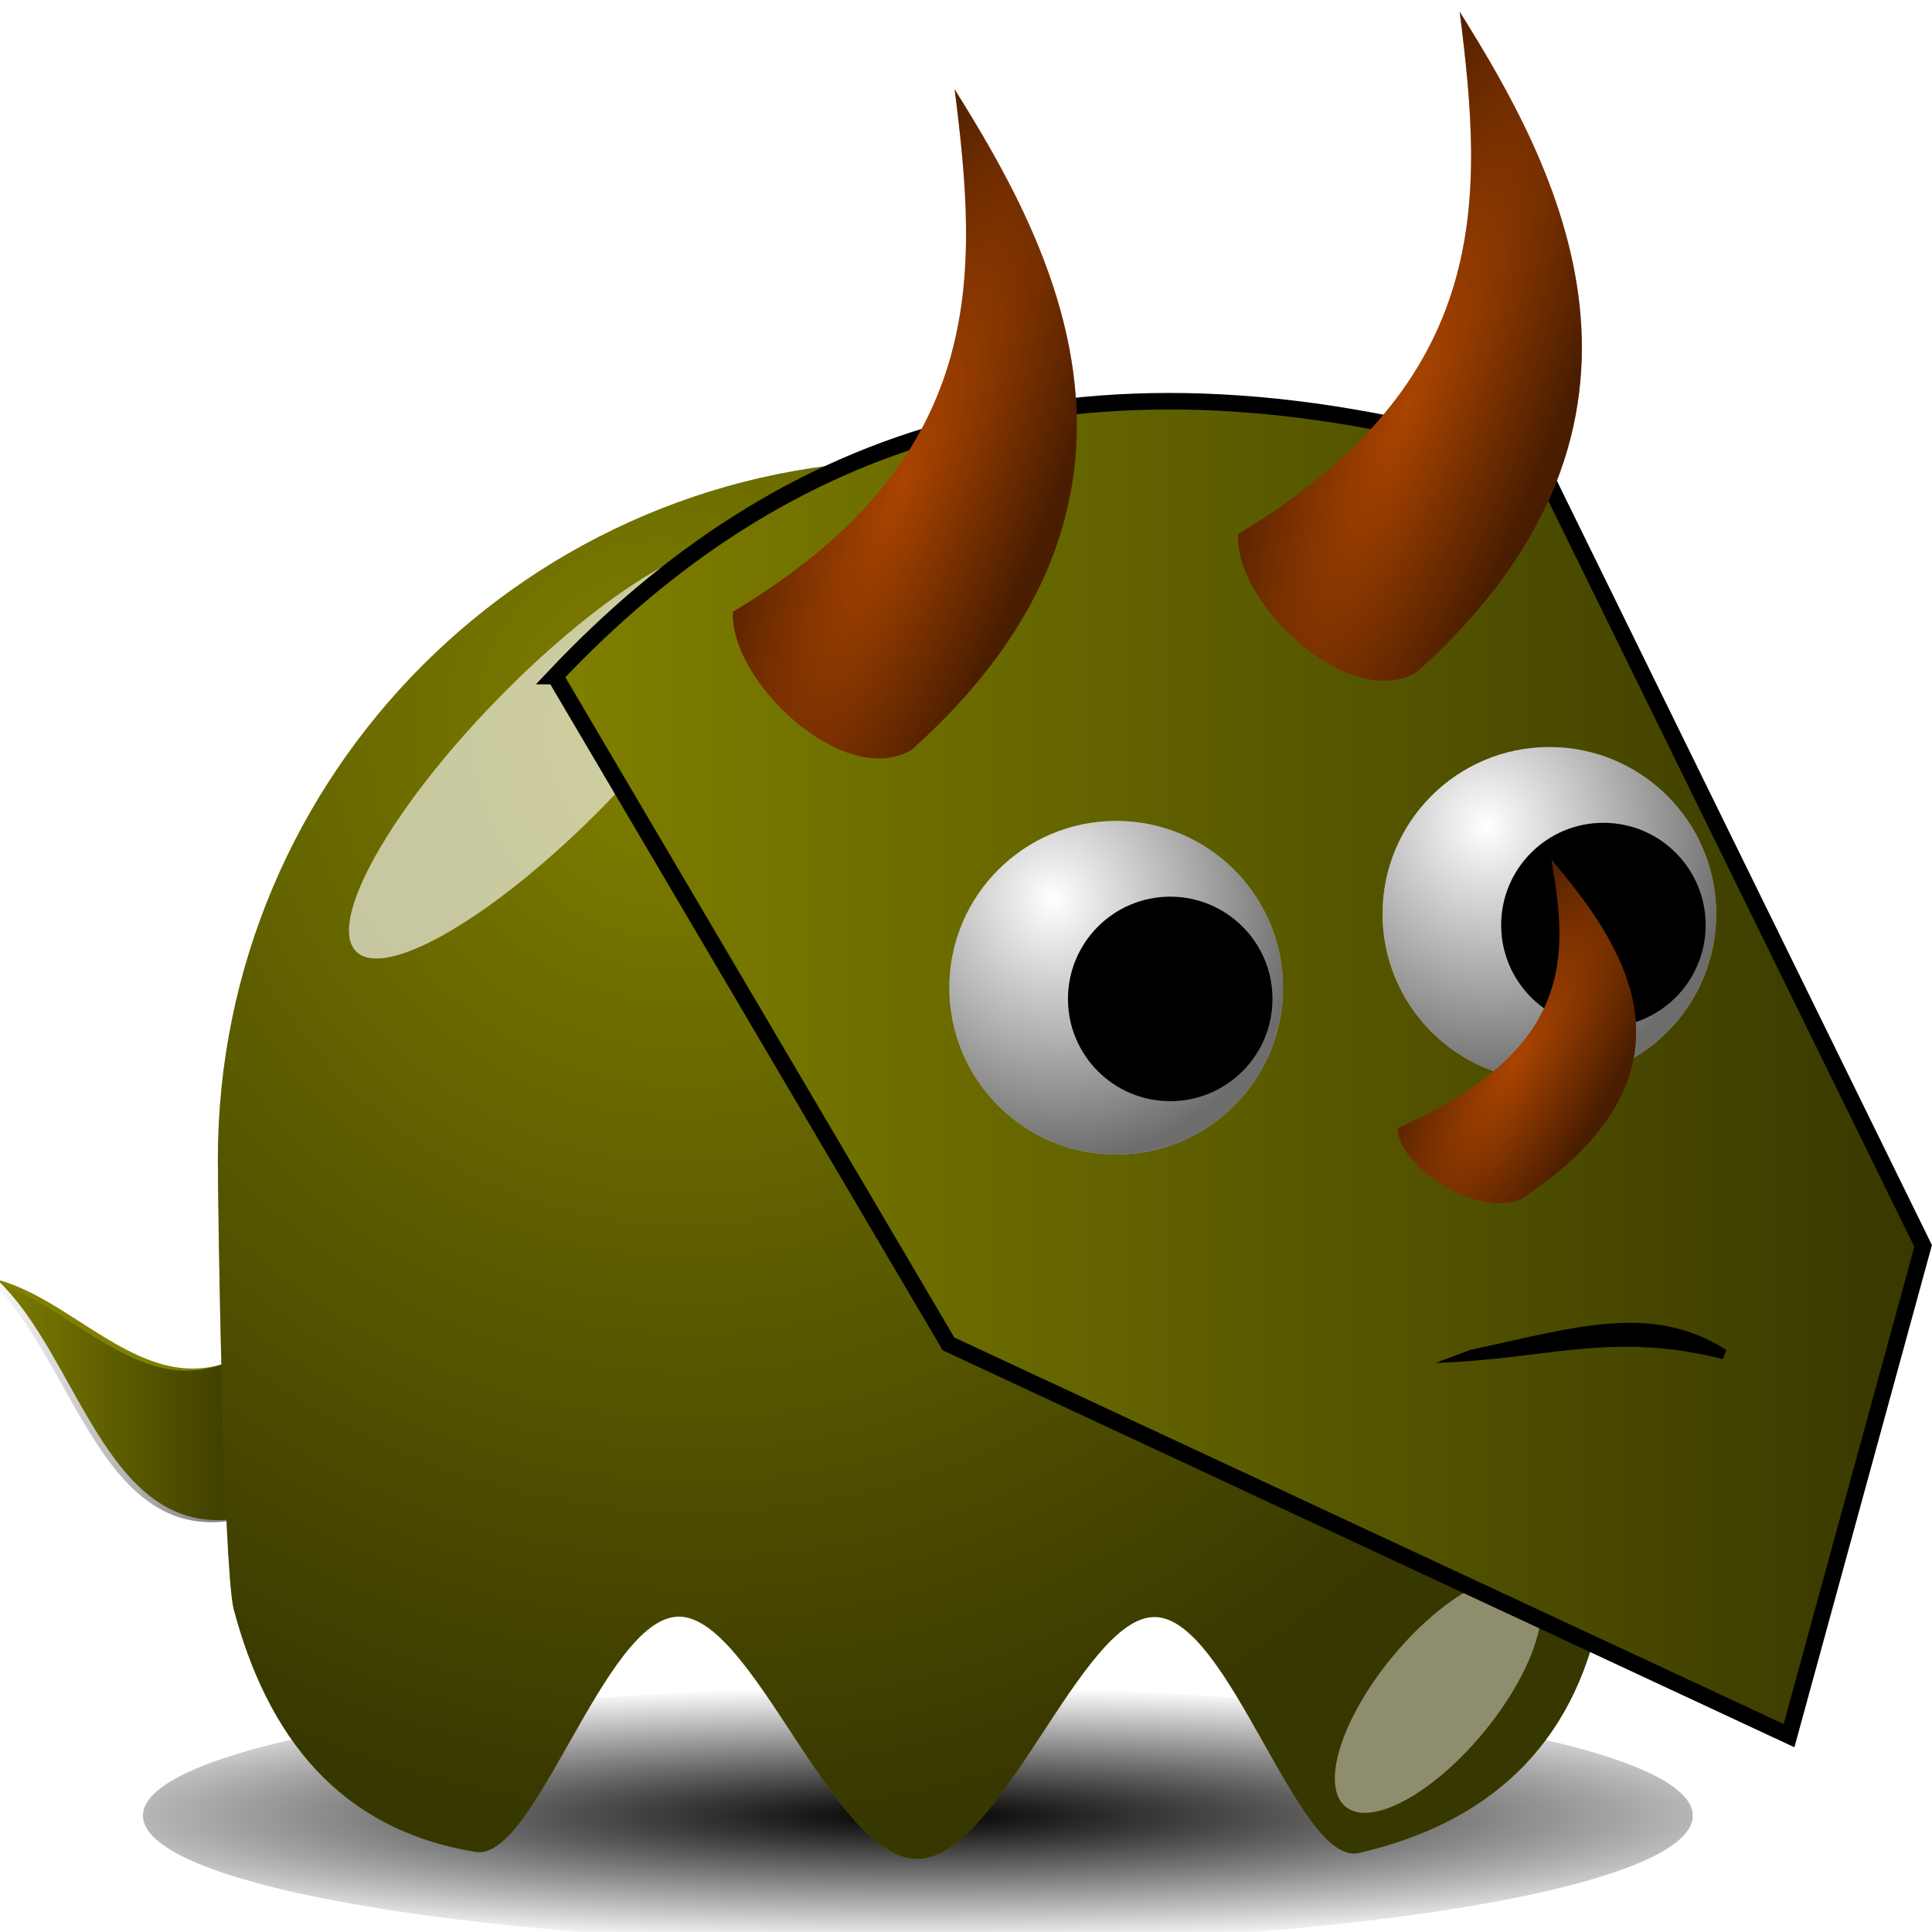 <?xml version="1.0" encoding="UTF-8" standalone="no"?>
<!-- Created with Inkscape (http://www.inkscape.org/) -->

<svg
   xmlns:dc="http://purl.org/dc/elements/1.1/"
   xmlns:cc="http://creativecommons.org/ns#"
   xmlns:rdf="http://www.w3.org/1999/02/22-rdf-syntax-ns#"
   xmlns:svg="http://www.w3.org/2000/svg"
   xmlns="http://www.w3.org/2000/svg"
   xmlns:xlink="http://www.w3.org/1999/xlink"
   xmlns:sodipodi="http://sodipodi.sourceforge.net/DTD/sodipodi-0.dtd"
   xmlns:inkscape="http://www.inkscape.org/namespaces/inkscape"
   width="128"
   height="128"
   id="svg2"
   sodipodi:version="0.32"
   inkscape:version="0.47pre4 r22446"
   sodipodi:docname="citizen_triseratops costum.svg"
   inkscape:output_extension="org.inkscape.output.svg.inkscape"
   version="1.0"
   inkscape:export-filename="/home/nicu/Desktop/pacman/pacman.png"
   inkscape:export-xdpi="90"
   inkscape:export-ydpi="90">
  <defs
     id="defs4">
    <inkscape:perspective
       sodipodi:type="inkscape:persp3d"
       inkscape:vp_x="-50 : 600 : 1"
       inkscape:vp_y="0 : 1000 : 0"
       inkscape:vp_z="700 : 600 : 1"
       inkscape:persp3d-origin="300 : 400 : 1"
       id="perspective2622" />
    <linearGradient
       id="linearGradient4072">
      <stop
         style="stop-color:#000000;stop-opacity:1;"
         offset="0"
         id="stop4074" />
      <stop
         style="stop-color:#000000;stop-opacity:0;"
         offset="1"
         id="stop4076" />
    </linearGradient>
    <linearGradient
       id="linearGradient2315">
      <stop
         style="stop-color:#000000;stop-opacity:0;"
         offset="0"
         id="stop2317" />
      <stop
         style="stop-color:#000000;stop-opacity:0.572;"
         offset="1"
         id="stop2319" />
    </linearGradient>
    <filter
       inkscape:collect="always"
       id="filter3730"
       x="-0.348"
       width="1.696"
       y="-0.341"
       height="1.682">
      <feGaussianBlur
         inkscape:collect="always"
         stdDeviation="5.465"
         id="feGaussianBlur3732" />
    </filter>
    <filter
       inkscape:collect="always"
       id="filter4065"
       x="-0.52"
       width="2.04"
       y="-0.453"
       height="1.907">
      <feGaussianBlur
         inkscape:collect="always"
         stdDeviation="4.151"
         id="feGaussianBlur4067" />
    </filter>
    <filter
       inkscape:collect="always"
       id="filter4112"
       x="-0.07"
       width="1.14"
       y="-0.34"
       height="1.68">
      <feGaussianBlur
         inkscape:collect="always"
         stdDeviation="3.968"
         id="feGaussianBlur4114" />
    </filter>
    <inkscape:perspective
       id="perspective2940"
       inkscape:persp3d-origin="0.5 : 0.33333333 : 1"
       inkscape:vp_z="1 : 0.5 : 1"
       inkscape:vp_y="0 : 1000 : 0"
       inkscape:vp_x="0 : 0.5 : 1"
       sodipodi:type="inkscape:persp3d" />
    <radialGradient
       inkscape:collect="always"
       xlink:href="#linearGradient2315-9"
       id="radialGradient2924-4"
       gradientUnits="userSpaceOnUse"
       gradientTransform="matrix(0.578,0.229,-0.873,2.203,588.791,-848.361)"
       cx="265.017"
       cy="395.88"
       fx="265.017"
       fy="395.88"
       r="15.981" />
    <linearGradient
       id="linearGradient2315-9">
      <stop
         style="stop-color:#000000;stop-opacity:0;"
         offset="0"
         id="stop2317-9" />
      <stop
         style="stop-color:#000000;stop-opacity:0.572;"
         offset="1"
         id="stop2319-3" />
    </linearGradient>
    <inkscape:perspective
       id="perspective2940-6"
       inkscape:persp3d-origin="0.5 : 0.33333333 : 1"
       inkscape:vp_z="1 : 0.5 : 1"
       inkscape:vp_y="0 : 1000 : 0"
       inkscape:vp_x="0 : 0.5 : 1"
       sodipodi:type="inkscape:persp3d" />
    <radialGradient
       inkscape:collect="always"
       xlink:href="#linearGradient2315-4"
       id="radialGradient2924-9"
       gradientUnits="userSpaceOnUse"
       gradientTransform="matrix(0.578,0.229,-0.873,2.203,588.791,-848.361)"
       cx="265.017"
       cy="395.88"
       fx="265.017"
       fy="395.88"
       r="15.981" />
    <linearGradient
       id="linearGradient2315-4">
      <stop
         style="stop-color:#000000;stop-opacity:0;"
         offset="0"
         id="stop2317-2" />
      <stop
         style="stop-color:#000000;stop-opacity:0.572;"
         offset="1"
         id="stop2319-2" />
    </linearGradient>
    <inkscape:perspective
       id="perspective3009"
       inkscape:persp3d-origin="0.5 : 0.33333333 : 1"
       inkscape:vp_z="1 : 0.5 : 1"
       inkscape:vp_y="0 : 1000 : 0"
       inkscape:vp_x="0 : 0.5 : 1"
       sodipodi:type="inkscape:persp3d" />
    <inkscape:perspective
       id="perspective3831"
       inkscape:persp3d-origin="0.5 : 0.33333333 : 1"
       inkscape:vp_z="1 : 0.5 : 1"
       inkscape:vp_y="0 : 1000 : 0"
       inkscape:vp_x="0 : 0.5 : 1"
       sodipodi:type="inkscape:persp3d" />
    <linearGradient
       id="linearGradient2315-8">
      <stop
         style="stop-color:#000000;stop-opacity:0;"
         offset="0"
         id="stop2317-0" />
      <stop
         style="stop-color:#000000;stop-opacity:0.572;"
         offset="1"
         id="stop2319-0" />
    </linearGradient>
    <radialGradient
       inkscape:collect="always"
       xlink:href="#linearGradient4072"
       id="radialGradient3901"
       gradientUnits="userSpaceOnUse"
       gradientTransform="matrix(1.403,1.6438735e-6,-1.4520791e-7,0.206,-89.845,403.113)"
       cx="210.889"
       cy="506.352"
       fx="210.889"
       fy="506.352"
       r="68" />
    <radialGradient
       inkscape:collect="always"
       xlink:href="#linearGradient2315"
       id="radialGradient3905"
       gradientUnits="userSpaceOnUse"
       gradientTransform="matrix(0.387,1.516,-1.423,0.363,726.515,-93.107)"
       cx="233.5"
       cy="409.862"
       fx="233.5"
       fy="409.862"
       r="15.5" />
    <linearGradient
       inkscape:collect="always"
       xlink:href="#linearGradient2315-9"
       id="linearGradient3907"
       gradientUnits="userSpaceOnUse"
       gradientTransform="translate(2.7,3.241)"
       x1="107.62"
       y1="76.005"
       x2="199.355"
       y2="76.005" />
    <radialGradient
       inkscape:collect="always"
       xlink:href="#linearGradient2315-9"
       id="radialGradient3909"
       gradientUnits="userSpaceOnUse"
       gradientTransform="matrix(0.578,0.229,-0.873,2.203,588.791,-848.361)"
       cx="265.017"
       cy="395.88"
       fx="265.017"
       fy="395.88"
       r="15.981" />
    <radialGradient
       inkscape:collect="always"
       xlink:href="#linearGradient2315"
       id="radialGradient3911"
       gradientUnits="userSpaceOnUse"
       gradientTransform="matrix(0.578,0.229,-0.873,2.203,588.791,-848.361)"
       cx="265.017"
       cy="395.88"
       fx="265.017"
       fy="395.88"
       r="15.981" />
    <radialGradient
       inkscape:collect="always"
       xlink:href="#linearGradient2315-8"
       id="radialGradient3913"
       gradientUnits="userSpaceOnUse"
       gradientTransform="matrix(0.387,1.516,-1.423,0.363,726.515,-93.107)"
       cx="233.5"
       cy="409.862"
       fx="233.5"
       fy="409.862"
       r="15.5" />
    <radialGradient
       inkscape:collect="always"
       xlink:href="#linearGradient2315-4"
       id="radialGradient3915"
       gradientUnits="userSpaceOnUse"
       gradientTransform="matrix(0.578,0.229,-0.873,2.203,588.791,-848.361)"
       cx="265.017"
       cy="395.88"
       fx="265.017"
       fy="395.88"
       r="15.981" />
    <radialGradient
       inkscape:collect="always"
       xlink:href="#linearGradient2315"
       id="radialGradient3917"
       gradientUnits="userSpaceOnUse"
       gradientTransform="matrix(0.387,1.516,-1.423,0.363,726.515,-93.107)"
       cx="233.5"
       cy="409.862"
       fx="233.5"
       fy="409.862"
       r="15.5" />
    <radialGradient
       inkscape:collect="always"
       xlink:href="#linearGradient2315"
       id="radialGradient2910"
       gradientUnits="userSpaceOnUse"
       gradientTransform="matrix(0.51,1.007,-0.965,0.489,643.335,-401.279)"
       cx="216.993"
       cy="497.959"
       fx="216.993"
       fy="497.959"
       r="65" />
    <inkscape:perspective
       id="perspective2924"
       inkscape:persp3d-origin="0.5 : 0.33333333 : 1"
       inkscape:vp_z="1 : 0.5 : 1"
       inkscape:vp_y="0 : 1000 : 0"
       inkscape:vp_x="0 : 0.5 : 1"
       sodipodi:type="inkscape:persp3d" />
    <linearGradient
       inkscape:collect="always"
       xlink:href="#linearGradient2315-4"
       id="linearGradient3716"
       x1="203.756"
       y1="101.389"
       x2="228.519"
       y2="101.389"
       gradientUnits="userSpaceOnUse"
       gradientTransform="translate(-10.262,3.781)" />
    <linearGradient
       inkscape:collect="always"
       xlink:href="#linearGradient2315-4"
       id="linearGradient3730"
       gradientUnits="userSpaceOnUse"
       gradientTransform="translate(-10.262,3.781)"
       x1="203.756"
       y1="101.389"
       x2="228.519"
       y2="101.389" />
    <linearGradient
       inkscape:collect="always"
       xlink:href="#linearGradient2315-4"
       id="linearGradient3767"
       gradientUnits="userSpaceOnUse"
       gradientTransform="translate(-10.262,3.781)"
       x1="203.756"
       y1="101.389"
       x2="228.519"
       y2="101.389" />
    <radialGradient
       inkscape:collect="always"
       xlink:href="#linearGradient4072"
       id="radialGradient3769"
       gradientUnits="userSpaceOnUse"
       gradientTransform="matrix(1.403,1.6438735e-6,-1.4520791e-7,0.206,-89.845,403.113)"
       cx="210.889"
       cy="506.352"
       fx="210.889"
       fy="506.352"
       r="68" />
    <radialGradient
       inkscape:collect="always"
       xlink:href="#linearGradient2315"
       id="radialGradient3771"
       gradientUnits="userSpaceOnUse"
       gradientTransform="matrix(0.51,1.007,-0.965,0.489,643.335,-401.279)"
       cx="216.993"
       cy="497.959"
       fx="216.993"
       fy="497.959"
       r="65" />
    <radialGradient
       inkscape:collect="always"
       xlink:href="#linearGradient2315"
       id="radialGradient3773"
       gradientUnits="userSpaceOnUse"
       gradientTransform="matrix(0.387,1.516,-1.423,0.363,726.515,-93.107)"
       cx="233.5"
       cy="409.862"
       fx="233.5"
       fy="409.862"
       r="15.5" />
    <linearGradient
       inkscape:collect="always"
       xlink:href="#linearGradient2315-9"
       id="linearGradient3775"
       gradientUnits="userSpaceOnUse"
       gradientTransform="translate(2.7,3.241)"
       x1="107.62"
       y1="76.005"
       x2="199.355"
       y2="76.005" />
    <radialGradient
       inkscape:collect="always"
       xlink:href="#linearGradient2315-9"
       id="radialGradient3777"
       gradientUnits="userSpaceOnUse"
       gradientTransform="matrix(0.578,0.229,-0.873,2.203,588.791,-848.361)"
       cx="265.017"
       cy="395.88"
       fx="265.017"
       fy="395.88"
       r="15.981" />
    <radialGradient
       inkscape:collect="always"
       xlink:href="#linearGradient2315"
       id="radialGradient3779"
       gradientUnits="userSpaceOnUse"
       gradientTransform="matrix(0.578,0.229,-0.873,2.203,588.791,-848.361)"
       cx="265.017"
       cy="395.88"
       fx="265.017"
       fy="395.88"
       r="15.981" />
    <radialGradient
       inkscape:collect="always"
       xlink:href="#linearGradient2315-8"
       id="radialGradient3781"
       gradientUnits="userSpaceOnUse"
       gradientTransform="matrix(0.387,1.516,-1.423,0.363,726.515,-93.107)"
       cx="233.5"
       cy="409.862"
       fx="233.5"
       fy="409.862"
       r="15.5" />
    <radialGradient
       inkscape:collect="always"
       xlink:href="#linearGradient2315-4"
       id="radialGradient3783"
       gradientUnits="userSpaceOnUse"
       gradientTransform="matrix(0.578,0.229,-0.873,2.203,588.791,-848.361)"
       cx="265.017"
       cy="395.88"
       fx="265.017"
       fy="395.88"
       r="15.981" />
    <radialGradient
       inkscape:collect="always"
       xlink:href="#linearGradient2315"
       id="radialGradient3785"
       gradientUnits="userSpaceOnUse"
       gradientTransform="matrix(0.387,1.516,-1.423,0.363,726.515,-93.107)"
       cx="233.5"
       cy="409.862"
       fx="233.5"
       fy="409.862"
       r="15.5" />
    <radialGradient
       inkscape:collect="always"
       xlink:href="#linearGradient2315"
       id="radialGradient3815"
       gradientUnits="userSpaceOnUse"
       gradientTransform="matrix(0.51,1.007,-0.965,0.489,647.655,-401.279)"
       cx="216.993"
       cy="497.959"
       fx="216.993"
       fy="497.959"
       r="65" />
    <linearGradient
       inkscape:collect="always"
       xlink:href="#linearGradient2315-4"
       id="linearGradient3822"
       gradientUnits="userSpaceOnUse"
       gradientTransform="translate(-10.262,3.781)"
       x1="203.756"
       y1="101.389"
       x2="228.519"
       y2="101.389" />
  </defs>
  <sodipodi:namedview
     id="base"
     pagecolor="#ffffff"
     bordercolor="#666666"
     borderopacity="1.0"
     gridtolerance="10000"
     guidetolerance="10"
     objecttolerance="10"
     inkscape:pageopacity="0.0"
     inkscape:pageshadow="2"
     inkscape:zoom="1.8515625"
     inkscape:cx="64"
     inkscape:cy="55.474975"
     inkscape:document-units="px"
     inkscape:current-layer="layer1"
     showgrid="false"
     inkscape:window-width="800"
     inkscape:window-height="480"
     inkscape:window-x="1"
     inkscape:window-y="24"
     showguides="true"
     inkscape:guide-bbox="true"
     height="640px"
     width="128px"
     inkscape:window-maximized="0">
    <inkscape:grid
       type="xygrid"
       id="grid3194"
       originx="0px"
       originy="0px"
       spacingx="0px"
       spacingy="0px" />
  </sodipodi:namedview>
  <g
     inkscape:label="Layer 1"
     inkscape:groupmode="layer"
     id="layer1"
     transform="translate(-233.42,-11.735)">
    <g
       id="g3824">
      <g
         transform="matrix(0.733,0,0,1.155,90.618,-16.852)"
         id="g3726">
        <path
           style="fill:#808000;stroke:none"
           d="m 218.298,101.929 c -9.259,4.09 -15.853,-2.478 -23.764,-3.781 7.707,4.543 10.08,15.755 23.224,13.502 l 0.54,-9.722 z"
           id="path2914"
           sodipodi:nodetypes="cccc" />
        <path
           style="fill:url(#linearGradient3822);fill-opacity:1;stroke:none"
           d="m 217.758,102.051 c -9.259,4.09 -15.853,-2.478 -23.764,-3.781 7.707,4.543 10.08,15.755 23.224,13.502 l 0.54,-9.722 z"
           id="path2914-0"
           sodipodi:nodetypes="cccc" />
      </g>
      <path
         transform="matrix(0.755,0,0,0.611,138.702,-177.972)"
         style="fill:url(#radialGradient3769);fill-opacity:1;stroke:none;filter:url(#filter4112)"
         d="m 274,507.362 c 0,7.728 -30.464,14 -68,14 -37.536,0 -68,-6.272 -68,-14 0,-7.728 30.464,-14 68,-14 37.536,0 68,6.272 68,14 z"
         id="path3832" />
      <path
         style="fill:#808000;fill-opacity:1;stroke:none"
         d="m 340.527,88.556 c 0,3.452 -0.378,26.777 -1.095,30.015 -1.764,8.882 -7.473,13.995 -16.047,15.942 -3.985,0.743 -8.518,-15.558 -13.437,-15.648 -4.919,-0.091 -10.225,16.028 -15.757,16.028 -5.557,0 -10.887,-16.128 -15.826,-16.053 -4.939,0.075 -9.487,16.353 -13.48,15.582 -9.042,-1.501 -13.769,-7.686 -15.999,-16.143 -0.676,-3.148 -1.032,-26.374 -1.032,-29.722 0,-25.578 20.759,-46.336 46.336,-46.336 25.578,0 46.336,20.759 46.336,46.336 z"
         id="path3834"
         sodipodi:nodetypes="cccsssccssc" />
      <path
         sodipodi:nodetypes="cccsssccssc"
         id="path3836"
         d="m 340.527,88.556 c 0,3.452 -0.378,26.777 -1.095,30.015 -1.764,8.882 -7.473,13.995 -16.047,15.942 -3.985,0.743 -8.518,-15.558 -13.437,-15.648 -4.919,-0.091 -10.225,16.028 -15.757,16.028 -5.557,0 -10.887,-16.128 -15.826,-16.053 -4.939,0.075 -9.487,16.353 -13.48,15.582 -9.042,-1.501 -13.769,-7.686 -15.999,-16.143 -0.676,-3.148 -1.032,-26.374 -1.032,-29.722 0,-25.578 20.759,-46.336 46.336,-46.336 25.578,0 46.336,20.759 46.336,46.336 z"
         style="fill:url(#radialGradient3815);fill-opacity:1;stroke:none" />
      <g
         id="g3838"
         transform="matrix(0.713,0,0,0.713,142.825,-222.512)">
        <path
           transform="translate(4,7)"
           d="m 255,417.862 c 0,8.56 -6.94,15.5 -15.5,15.5 -8.56,0 -15.5,-6.94 -15.5,-15.5 0,-8.56 6.94,-15.5 15.5,-15.5 8.56,0 15.5,6.94 15.5,15.5 z"
           sodipodi:ry="15.5"
           sodipodi:rx="15.5"
           sodipodi:cy="417.86218"
           sodipodi:cx="239.5"
           id="path3840"
           style="fill:#ffffff;fill-opacity:1;stroke:none"
           sodipodi:type="arc" />
        <path
           sodipodi:type="arc"
           style="fill:url(#radialGradient3773);fill-opacity:1;stroke:none"
           id="path3842"
           sodipodi:cx="239.5"
           sodipodi:cy="417.86218"
           sodipodi:rx="15.5"
           sodipodi:ry="15.5"
           d="m 255,417.862 c 0,8.56 -6.94,15.5 -15.5,15.5 -8.56,0 -15.5,-6.94 -15.5,-15.5 0,-8.56 6.94,-15.5 15.5,-15.5 8.56,0 15.5,6.94 15.5,15.5 z"
           transform="translate(4,7)" />
        <path
           transform="matrix(0.613,0,0,0.613,101.71,169.753)"
           d="m 255,417.862 c 0,8.56 -6.94,15.5 -15.5,15.5 -8.56,0 -15.5,-6.94 -15.5,-15.5 0,-8.56 6.94,-15.5 15.5,-15.5 8.56,0 15.5,6.94 15.5,15.5 z"
           sodipodi:ry="15.5"
           sodipodi:rx="15.5"
           sodipodi:cy="417.86218"
           sodipodi:cx="239.5"
           id="path3844"
           style="fill:#000000;fill-opacity:1;stroke:none"
           sodipodi:type="arc" />
      </g>
      <path
         transform="matrix(0.713,0,0,0.713,145.201,-229.641)"
         style="fill:#ffffff;fill-opacity:0.627;stroke:none;filter:url(#filter3730)"
         d="m 180.009,413.252 c -10.026,10.27 -20.406,16.414 -23.171,13.715 -2.765,-2.699 3.128,-13.225 13.153,-23.494 10.026,-10.27 20.406,-16.414 23.171,-13.715 2.765,2.699 -3.128,13.225 -13.153,23.494 z"
         id="path3854" />
      <path
         transform="matrix(0.55,0.454,-0.454,0.55,415.462,-268.471)"
         style="fill:#ffffff;fill-opacity:0.434;stroke:none;filter:url(#filter4065)"
         d="m 262,501.862 c 0,7.452 -2.464,13.5 -5.5,13.5 -3.036,0 -5.5,-6.048 -5.5,-13.5 0,-7.452 2.464,-13.5 5.5,-13.5 3.036,0 5.5,6.048 5.5,13.5 z"
         id="path3856" />
      <g
         transform="translate(159.865,3.241)"
         id="g3817">
        <path
           style="fill:#808000;stroke:#000000;stroke-width:1.095px;stroke-linecap:butt;stroke-linejoin:miter;stroke-opacity:1"
           d="m 110.328,53.286 c 14.839,-15.685 34.582,-23.558 65.166,-14.158 l 25.474,51.912 -8.886,32.445 -55.687,-25.956 -26.066,-44.243 z"
           id="path2999"
           sodipodi:nodetypes="cccccc" />
        <path
           style="fill:url(#linearGradient3775);fill-opacity:1;stroke:none"
           d="m 110.868,53.251 c 14.839,-15.685 34.582,-23.558 65.166,-14.158 L 201.508,91.005 192.622,123.45 136.935,97.494 110.868,53.251 z"
           id="path2999-7"
           sodipodi:nodetypes="cccccc" />
      </g>
      <g
         id="g2928-6"
         transform="translate(-103.131,-40.764)">
        <path
           style="fill:#aa4400;fill-rule:evenodd;stroke:none"
           d="m 399.798,58.417 c 6.349,10.146 15.773,27.088 -2.843,43.754 -4.43,2.67 -12.077,-4.51 -11.841,-9.143 17.022,-10.208 16.238,-22.307 14.685,-34.611 z"
           id="path3868-0"
           sodipodi:nodetypes="cccc" />
        <path
           sodipodi:nodetypes="cccc"
           id="path3874-5"
           d="m 399.798,58.417 c 6.349,10.146 15.773,27.088 -2.843,43.754 -4.43,2.67 -12.077,-4.51 -11.841,-9.143 17.022,-10.208 16.238,-22.307 14.685,-34.611 z"
           style="fill:url(#radialGradient3777);fill-rule:evenodd;stroke:none" />
      </g>
      <g
         transform="translate(-69.671,-45.907)"
         id="g2928">
        <path
           style="fill:#aa4400;fill-rule:evenodd;stroke:none"
           d="m 399.798,58.417 c 6.349,10.146 15.773,27.088 -2.843,43.754 -4.43,2.67 -12.077,-4.51 -11.841,-9.143 17.022,-10.208 16.238,-22.307 14.685,-34.611 z"
           id="path3868"
           sodipodi:nodetypes="cccc" />
        <path
           sodipodi:nodetypes="cccc"
           id="path3874"
           d="m 399.798,58.417 c 6.349,10.146 15.773,27.088 -2.843,43.754 -4.43,2.67 -12.077,-4.51 -11.841,-9.143 17.022,-10.208 16.238,-22.307 14.685,-34.611 z"
           style="fill:url(#radialGradient3779);fill-rule:evenodd;stroke:none" />
      </g>
      <path
         style="fill:#000000;fill-opacity:1;fill-rule:evenodd;stroke:none"
         d="m 347.797,101.17 c -4.983,-3.156 -9.973,-1.491 -16.947,-0.007 l -2.333,0.872 c 7.396,-0.24 11.653,-2.122 19.049,-0.256 l 0.23,-0.609 z"
         id="path3896"
         sodipodi:nodetypes="ccccc" />
      <g
         id="g3846-1"
         transform="matrix(0.713,0,0,0.713,162.453,-230.646)">
        <path
           sodipodi:type="arc"
           style="fill:#ffffff;fill-opacity:1;stroke:none"
           id="path3848-6"
           sodipodi:cx="239.5"
           sodipodi:cy="417.86218"
           sodipodi:rx="15.5"
           sodipodi:ry="15.5"
           d="m 255,417.862 c 0,8.56 -6.94,15.5 -15.5,15.5 -8.56,0 -15.5,-6.94 -15.5,-15.5 0,-8.56 6.94,-15.5 15.5,-15.5 8.56,0 15.5,6.94 15.5,15.5 z"
           transform="translate(4,7)" />
        <path
           transform="translate(4,7)"
           d="m 255,417.862 c 0,8.56 -6.94,15.5 -15.5,15.5 -8.56,0 -15.5,-6.94 -15.5,-15.5 0,-8.56 6.94,-15.5 15.5,-15.5 8.56,0 15.5,6.94 15.5,15.5 z"
           sodipodi:ry="15.5"
           sodipodi:rx="15.5"
           sodipodi:cy="417.86218"
           sodipodi:cx="239.5"
           id="path3850-4"
           style="fill:url(#radialGradient3781);fill-opacity:1;stroke:none"
           sodipodi:type="arc" />
        <path
           sodipodi:type="arc"
           style="fill:#000000;fill-opacity:1;stroke:none"
           id="path3852-5"
           sodipodi:cx="239.5"
           sodipodi:cy="417.86218"
           sodipodi:rx="15.5"
           sodipodi:ry="15.5"
           d="m 255,417.862 c 0,8.56 -6.94,15.5 -15.5,15.5 -8.56,0 -15.5,-6.94 -15.5,-15.5 0,-8.56 6.94,-15.5 15.5,-15.5 8.56,0 15.5,6.94 15.5,15.5 z"
           transform="matrix(0.613,0,0,0.613,101.71,169.753)" />
      </g>
      <g
         id="g2928-4"
         transform="matrix(0.692,0,0,0.513,59.555,38.741)">
        <path
           style="fill:#aa4400;fill-rule:evenodd;stroke:none"
           d="m 399.798,58.417 c 6.349,10.146 15.773,27.088 -2.843,43.754 -4.43,2.67 -12.077,-4.51 -11.841,-9.143 17.022,-10.208 16.238,-22.307 14.685,-34.611 z"
           id="path3868-1"
           sodipodi:nodetypes="cccc" />
        <path
           sodipodi:nodetypes="cccc"
           id="path3874-2"
           d="m 399.798,58.417 c 6.349,10.146 15.773,27.088 -2.843,43.754 -4.43,2.67 -12.077,-4.51 -11.841,-9.143 17.022,-10.208 16.238,-22.307 14.685,-34.611 z"
           style="fill:url(#radialGradient3783);fill-rule:evenodd;stroke:none" />
      </g>
      <g
         id="g3846"
         transform="matrix(0.713,0,0,0.713,133.753,-225.752)">
        <path
           sodipodi:type="arc"
           style="fill:#ffffff;fill-opacity:1;stroke:none"
           id="path3848"
           sodipodi:cx="239.5"
           sodipodi:cy="417.86218"
           sodipodi:rx="15.5"
           sodipodi:ry="15.5"
           d="m 255,417.862 c 0,8.56 -6.94,15.5 -15.5,15.5 -8.56,0 -15.5,-6.94 -15.5,-15.5 0,-8.56 6.94,-15.5 15.5,-15.5 8.56,0 15.5,6.94 15.5,15.5 z"
           transform="translate(4,7)" />
        <path
           transform="translate(4,7)"
           d="m 255,417.862 c 0,8.56 -6.94,15.5 -15.5,15.5 -8.56,0 -15.5,-6.94 -15.5,-15.5 0,-8.56 6.94,-15.5 15.5,-15.5 8.56,0 15.5,6.94 15.5,15.5 z"
           sodipodi:ry="15.5"
           sodipodi:rx="15.5"
           sodipodi:cy="417.86218"
           sodipodi:cx="239.5"
           id="path3850"
           style="fill:url(#radialGradient3785);fill-opacity:1;stroke:none"
           sodipodi:type="arc" />
        <path
           sodipodi:type="arc"
           style="fill:#000000;fill-opacity:1;stroke:none"
           id="path3852"
           sodipodi:cx="239.5"
           sodipodi:cy="417.86218"
           sodipodi:rx="15.5"
           sodipodi:ry="15.5"
           d="m 255,417.862 c 0,8.56 -6.94,15.5 -15.5,15.5 -8.56,0 -15.5,-6.94 -15.5,-15.5 0,-8.56 6.94,-15.5 15.5,-15.5 8.56,0 15.5,6.94 15.5,15.5 z"
           transform="matrix(0.613,0,0,0.613,101.71,169.753)" />
      </g>
    </g>
  </g>
</svg>
